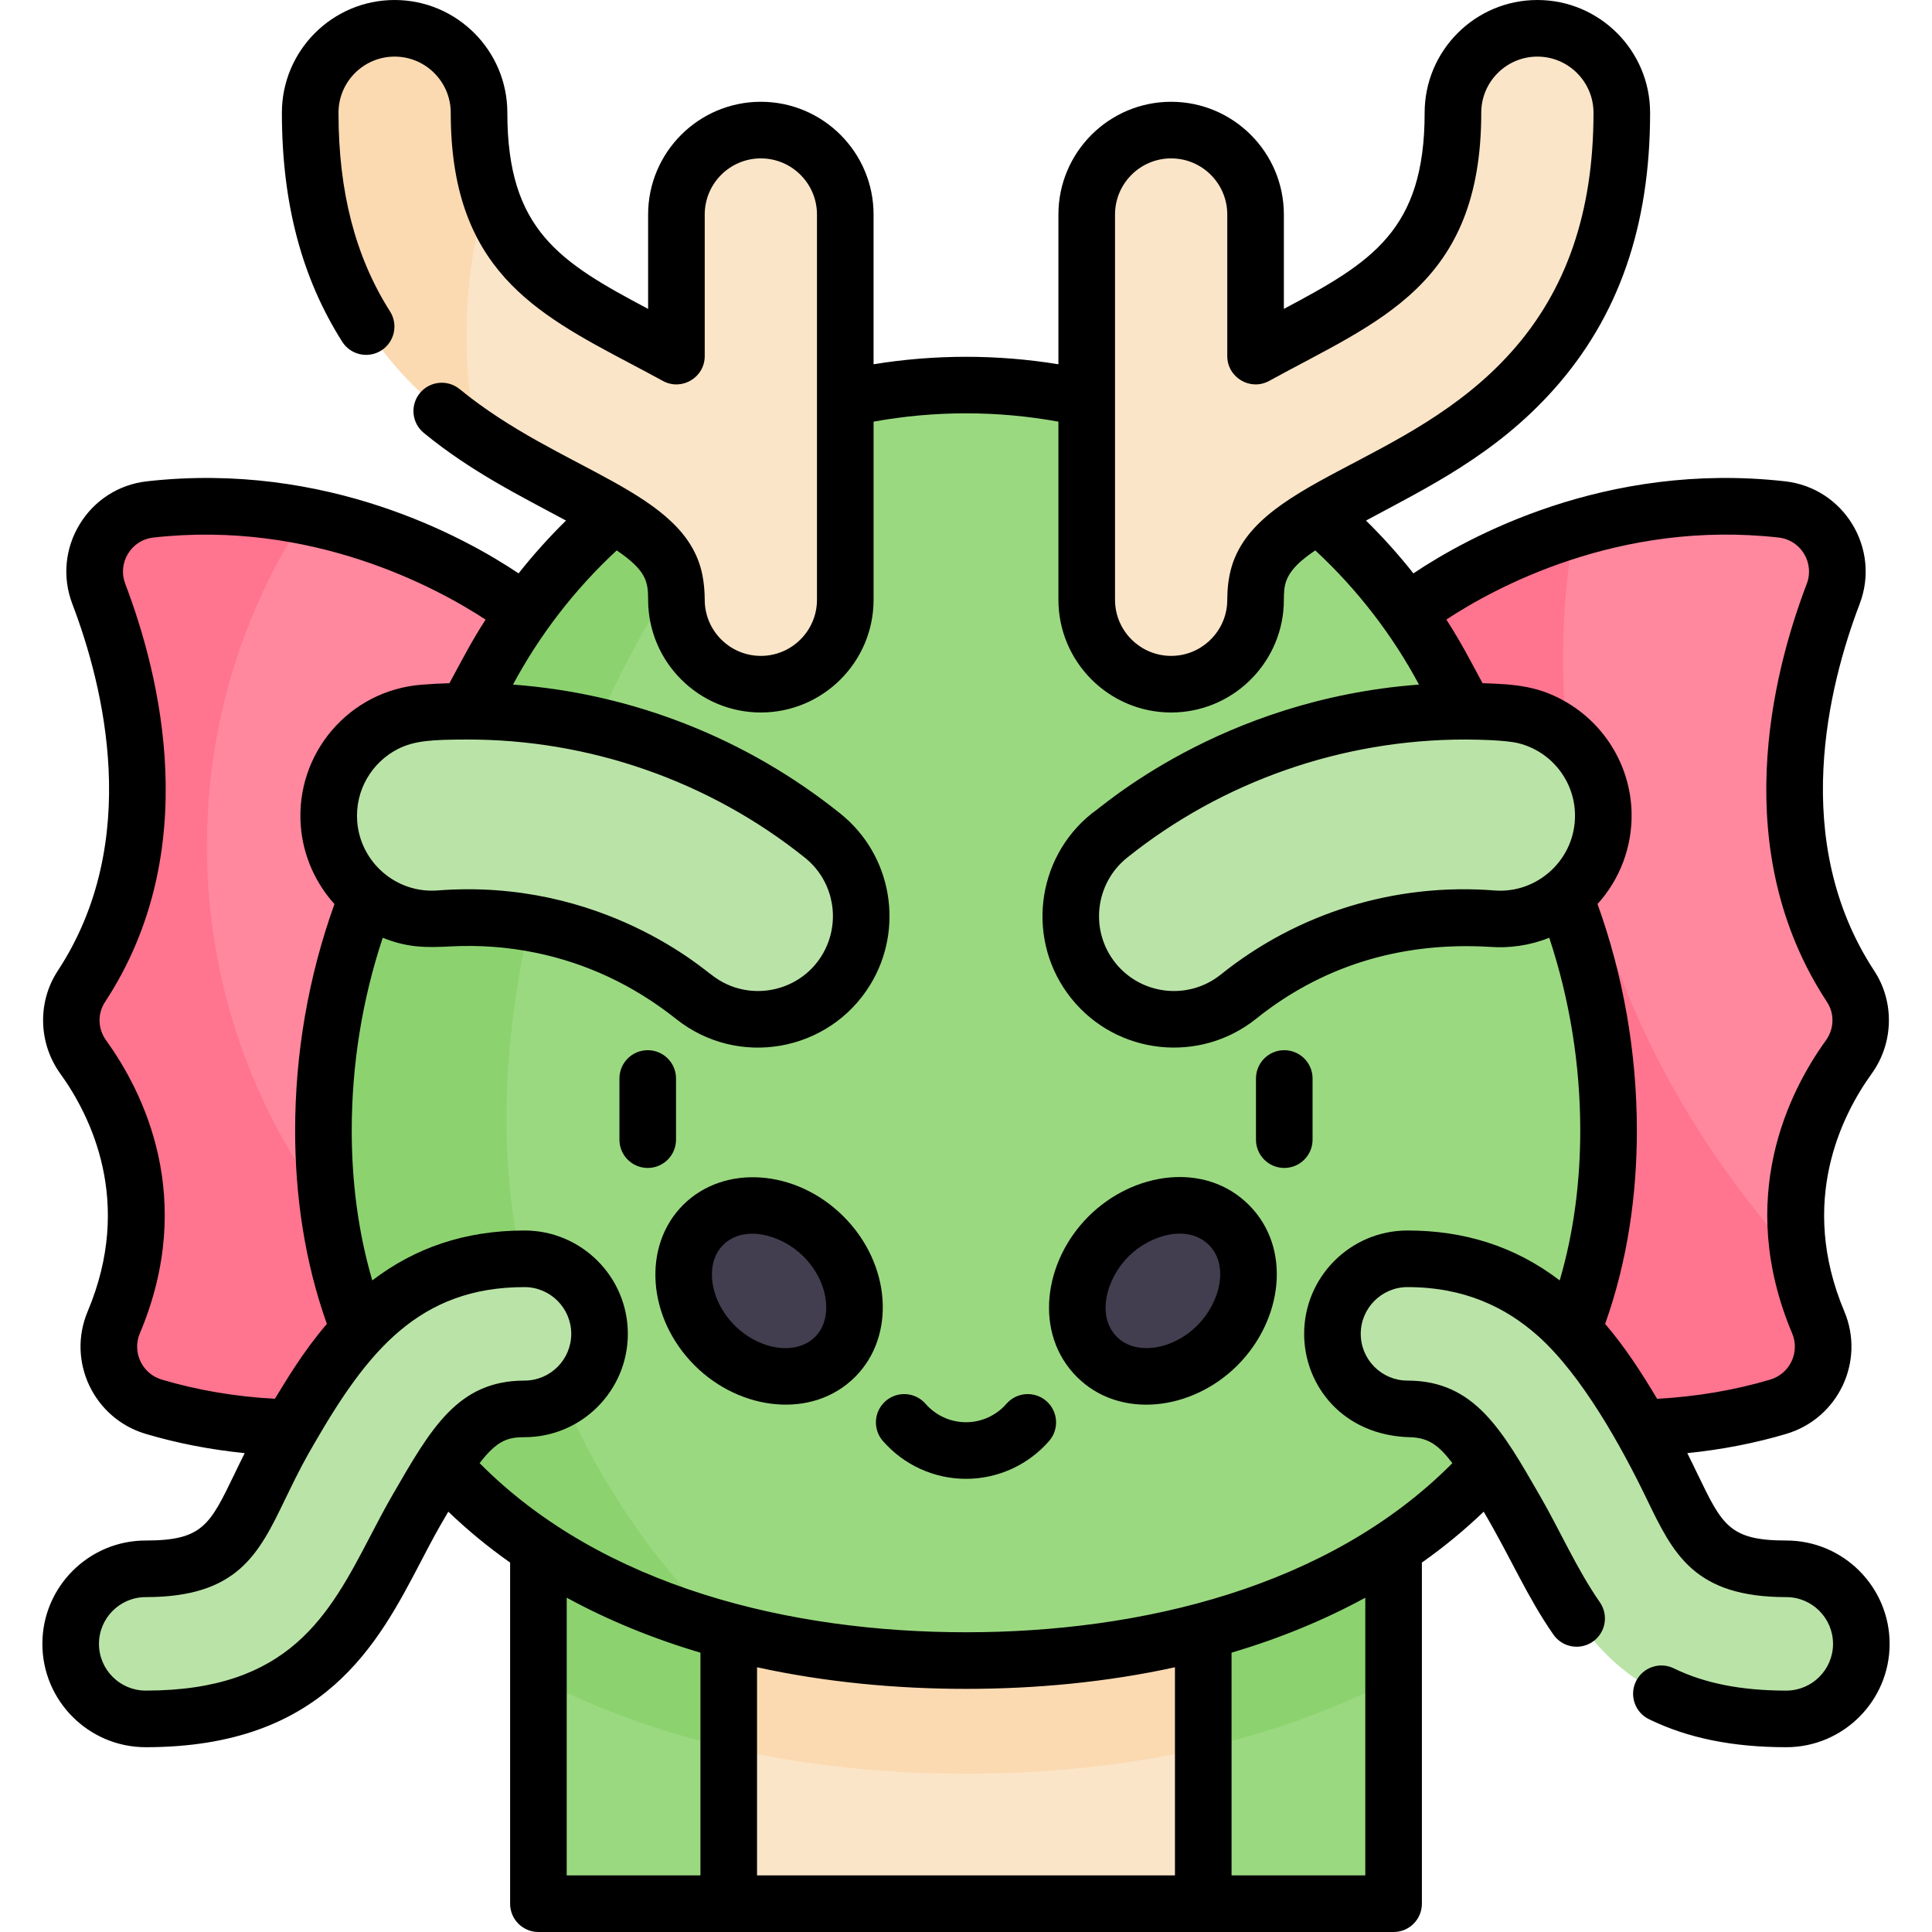 <svg id="Capa_1" enable-background="new 0 0 512 512" height="40" viewBox="0 0 512 512" width="40" xmlns="http://www.w3.org/2000/svg"><g><g><path d="m142.685 410.129v94.371h50.439l62.876-47.186 62.876 47.186h50.439v-94.371z" fill="#9bd981"/><path d="m369.315 444.923v-34.794h-226.63v34.794c27.618 14.389 60.46 22.782 96.902 24.709l16.413-12.318 16.413 12.317c36.441-1.926 69.283-10.319 96.902-24.708z" fill="#8cd370"/><path d="m193.124 410.129h125.752v94.371h-125.752z" fill="#fbe5c8"/><path d="m138.999 162.338s-41.265-33.859-99.241-27.33c-10.729 1.208-17.431 12.286-13.58 22.373 9.116 23.877 19.569 67.214-4.613 104.033-3.761 5.726-3.521 13.153.487 18.709 9.204 12.759 21.678 38.09 8.096 70.322-3.841 9.116 1.109 19.537 10.592 22.355 14.832 4.408 37.944 8.245 67.03 3.297z" fill="#ff889e"/><path d="m373.001 162.338s41.265-33.859 99.241-27.33c10.729 1.208 17.431 12.286 13.58 22.373-9.116 23.877-19.569 67.214 4.613 104.033 3.761 5.726 3.521 13.153-.487 18.709-9.204 12.759-21.678 38.09-8.096 70.322 3.841 9.116-1.109 19.537-10.592 22.355-14.832 4.408-37.944 8.245-67.03 3.297z" fill="#ff889e"/><path d="m193.124 463.239c19.547 4.516 40.617 6.828 62.876 6.828s43.329-2.312 62.876-6.828v-53.11h-125.752z" fill="#fbdab2"/><path d="m477.076 334.752c-39.642-43.725-62.845-96.76-62.845-160.635 0-11.568 1.023-22.897 2.979-33.903-27.331 8.276-44.209 22.124-44.209 22.124l31.228 213.758c29.086 4.949 52.198 1.112 67.03-3.297 9.483-2.818 14.433-13.239 10.592-22.355-2.291-5.438-3.826-10.674-4.775-15.692z" fill="#ff748f"/><path d="m400.72 209.848c-6.384-10.269-12.162-20.894-17.843-31.568-24.145-45.365-71.901-76.253-126.878-76.253s-102.732 30.887-126.878 76.253c-5.681 10.673-11.459 21.299-17.843 31.568-16.203 26.062-25.564 56.82-25.564 89.767 0 94.045 76.239 140.453 170.284 140.453s170.284-46.407 170.284-140.453c.002-32.947-9.359-63.705-25.562-89.767z" fill="#9bd981"/><path d="m54.825 224.158c0-32.269 9.576-62.296 26.029-87.413-12.308-2.415-26.144-3.421-41.096-1.737-10.729 1.208-17.431 12.286-13.58 22.373 9.116 23.877 19.569 67.213-4.613 104.033-3.761 5.726-3.521 13.153.487 18.709 9.204 12.759 21.678 38.09 8.096 70.322-3.841 9.116 1.109 19.537 10.592 22.355 14.832 4.408 37.944 8.245 67.03 3.297l4.298-29.42c-34.987-29.305-57.243-73.31-57.243-122.519z" fill="#ff748f"/><path d="m134.235 296.211c0-64.042 31.875-139.47 80.618-188.183-37.073 11.068-67.867 36.689-85.731 70.252-5.681 10.673-11.459 21.299-17.843 31.567-16.203 26.063-25.564 56.82-25.564 89.767 0 71.302 43.829 115.212 106.009 132.284-35.447-34.339-57.489-82.435-57.489-135.687z" fill="#8cd370"/><g><path d="m201.633 181.318c-12.357 0-22.374-10.017-22.374-22.374 0-12.373-5.899-17.141-29.342-29.532-14.396-7.608-30.712-16.233-44.034-31.136-15.933-17.827-23.679-40.201-23.679-68.402 0-12.357 10.017-22.374 22.374-22.374s22.374 10.017 22.374 22.374c0 36.787 18.404 46.515 43.876 59.977 2.8 1.48 5.623 2.972 8.432 4.517v-37.52c0-12.357 10.017-22.374 22.374-22.374s22.374 10.017 22.374 22.374v102.097c-.001 12.356-10.018 22.373-22.375 22.373z" fill="#fbe5c8"/></g><g><path d="m310.367 181.318c12.357 0 22.374-10.017 22.374-22.374 0-12.373 5.899-17.141 29.342-29.532 14.396-7.608 30.712-16.233 44.034-31.136 15.934-17.827 23.68-40.202 23.68-68.402 0-12.357-10.017-22.374-22.374-22.374s-22.374 10.017-22.374 22.374c0 36.787-18.404 46.515-43.876 59.977-2.8 1.48-5.623 2.972-8.432 4.517v-37.52c0-12.357-10.017-22.374-22.374-22.374s-22.374 10.017-22.374 22.374v102.097c0 12.356 10.017 22.373 22.374 22.373z" fill="#fbe5c8"/></g><g><path d="m183.797 264.125c-19.768-15.853-43.612-22.5-67.234-20.67-15.057 1.159-28.209-10.096-29.374-25.154-1.166-15.057 10.096-28.209 25.154-29.374 38.892-3.008 76.642 9.251 105.672 32.533 11.782 9.449 13.673 26.66 4.224 38.442-9.404 11.724-26.604 13.717-38.442 4.223z" fill="#bae4a7"/></g><g><path d="m38.617 455.527c-10.984 0-19.888-8.904-19.888-19.888s8.904-19.888 19.888-19.888c25.499 0 24.252-12.885 37.427-35.66 11.351-19.622 26.897-46.495 62.955-46.495 10.984 0 19.888 8.904 19.888 19.888s-8.904 19.888-19.888 19.888c-12.041 0-17.11 6.904-28.525 26.636-13.554 23.43-22.174 55.519-71.857 55.519z" fill="#bae4a7"/></g><ellipse cx="203.816" cy="342.114" fill="#423e4f" rx="20.41" ry="24.73" transform="matrix(.707 -.707 .707 .707 -182.215 244.323)"/><g><path d="m328.203 264.125c19.768-15.853 43.612-22.5 67.234-20.67 15.057 1.159 28.209-10.096 29.374-25.154 1.166-15.057-10.096-28.209-25.154-29.374-38.892-3.008-76.642 9.251-105.672 32.533-11.782 9.449-13.673 26.66-4.224 38.442 9.404 11.724 26.604 13.717 38.442 4.223z" fill="#bae4a7"/></g><g><path d="m473.383 455.527c10.984 0 19.888-8.904 19.888-19.888s-8.904-19.888-19.888-19.888c-25.499 0-24.252-12.885-37.427-35.66-11.351-19.622-26.897-46.495-62.955-46.495-10.984 0-19.888 8.904-19.888 19.888s8.904 19.888 19.888 19.888c12.041 0 17.11 6.904 28.525 26.636 13.554 23.43 22.174 55.519 71.857 55.519z" fill="#bae4a7"/></g><ellipse cx="308.184" cy="342.114" fill="#423e4f" rx="24.73" ry="20.41" transform="matrix(.707 -.707 .707 .707 -151.646 318.122)"/><path d="m123.613 88.957c0-13.485 2.032-26.495 5.799-38.745-1.6-5.728-2.461-12.4-2.461-20.338 0-12.357-10.017-22.374-22.374-22.374s-22.374 10.017-22.374 22.374c0 28.201 7.746 50.575 23.68 68.402 6.325 7.076 13.326 12.725 20.475 17.533-1.797-8.669-2.745-17.649-2.745-26.852z" fill="#fbdab2"/></g><g><path d="m223.551 322.379c-12.566-12.566-31.643-13.937-42.525-3.054-10.882 10.882-9.512 29.959 3.055 42.525 12.08 12.081 31.252 14.327 42.525 3.054 10.882-10.883 9.512-29.959-3.055-42.525zm-7.552 31.918c-4.949 4.949-14.709 3.55-21.312-3.054-6.604-6.604-8.003-16.363-3.055-21.312 5.429-5.428 15.39-2.867 21.312 3.055 6.605 6.604 8.004 16.363 3.055 21.311z"/><path d="m327.919 361.849c11.975-11.975 14.539-31.041 3.054-42.525-11.56-11.56-30.638-8.833-42.524 3.054-11.974 11.974-14.541 31.04-3.055 42.525 11.337 11.338 30.501 8.97 42.525-3.054zm-28.864-28.863c5.809-5.809 15.763-8.604 21.312-3.055 5.496 5.496 2.85 15.407-3.054 21.312-6.604 6.604-16.364 8.003-21.312 3.054-5.496-5.495-2.849-15.408 3.054-21.311z"/><path d="m179.155 302.02v-16.208c0-4.142-3.358-7.5-7.5-7.5s-7.5 3.358-7.5 7.5v16.208c0 4.142 3.358 7.5 7.5 7.5s7.5-3.358 7.5-7.5z"/><path d="m340.345 309.52c4.142 0 7.5-3.358 7.5-7.5v-16.208c0-4.142-3.358-7.5-7.5-7.5s-7.5 3.358-7.5 7.5v16.208c0 4.142 3.358 7.5 7.5 7.5z"/><path d="m233.974 381.875c5.556 6.375 13.584 10.031 22.026 10.031s16.47-3.656 22.026-10.031c2.721-3.123 2.396-7.86-.727-10.582s-7.861-2.397-10.582.726c-2.706 3.105-6.612 4.886-10.718 4.886s-8.012-1.781-10.718-4.886c-2.722-3.123-7.459-3.448-10.582-.726-3.121 2.722-3.447 7.459-.725 10.582z"/><path d="m38.617 408.251c-15.102 0-27.388 12.286-27.388 27.388s12.286 27.388 27.388 27.388c47.247 0 61.502-27.32 72.957-49.272 3.27-6.268 4.235-8.057 7.234-13.146 5.049 4.847 10.511 9.352 16.378 13.486v90.405c0 4.142 3.358 7.5 7.5 7.5h226.63c4.142 0 7.5-3.358 7.5-7.5v-90.405c5.866-4.134 11.329-8.638 16.377-13.486 7.276 12.345 11.387 22.378 18.475 32.574 2.365 3.401 7.037 4.241 10.439 1.877 3.401-2.365 4.241-7.038 1.877-10.439-6.143-8.837-10.603-19.101-15.966-28.369-9.858-17.041-17.156-30.381-35.017-30.381-6.831 0-12.388-5.557-12.388-12.388s5.557-12.388 12.388-12.388c15.052 0 26.046 5.338 34.625 12.979 11.601 10.398 22.013 29.157 28.786 43.192 7.005 14.517 12.538 25.984 36.972 25.984 6.831 0 12.388 5.557 12.388 12.388s-5.557 12.388-12.388 12.388c-11.922 0-21.671-1.93-29.806-5.9-3.724-1.818-8.213-.272-10.03 3.451-1.816 3.722-.271 8.213 3.451 10.03 10.23 4.992 22.132 7.419 36.385 7.419 15.102 0 27.388-12.286 27.388-27.388s-12.286-27.388-27.388-27.388c-15.017 0-16.975-4.058-23.462-17.503-.859-1.781-1.772-3.668-2.769-5.653 9.075-.921 17.868-2.617 26.245-5.107 13.767-4.092 20.934-19.243 15.367-32.457-12.255-29.083-.708-51.969 7.267-63.022 5.806-8.049 6.077-18.985.674-27.214-22.56-34.35-12.111-75.668-3.875-97.24 5.604-14.68-4.15-30.744-19.748-32.501-47.732-5.376-84.349 14.908-98.511 24.393-3.885-4.906-8.073-9.578-12.565-13.99 16.117-8.698 34.216-17.357 49.703-34.683 17.218-19.264 25.587-43.273 25.587-73.4-.001-16.472-13.403-29.873-29.875-29.873-16.473 0-29.874 13.401-29.874 29.874 0 31.127-13.97 39.611-37.308 51.985v-25.012c0-16.473-13.401-29.874-29.874-29.874s-29.874 13.401-29.874 29.874v39.688c-16.19-2.639-32.797-2.639-48.986 0v-39.688c0-16.473-13.401-29.874-29.874-29.874s-29.874 13.401-29.874 29.874v25.012c-23.327-12.368-37.308-20.847-37.308-51.986.002-16.472-13.4-29.873-29.872-29.873-16.473 0-29.874 13.401-29.874 29.874 0 23.887 5.23 43.739 15.99 60.692 2.22 3.497 6.854 4.532 10.352 2.313 3.497-2.219 4.533-6.854 2.313-10.351-9.188-14.477-13.655-31.7-13.655-52.654 0-8.202 6.672-14.874 14.874-14.874s14.874 6.672 14.874 14.874c0 41.306 22.184 53.031 47.871 66.608 2.736 1.446 5.564 2.942 8.324 4.459 4.991 2.742 11.113-.874 11.113-6.573v-37.521c0-8.202 6.672-14.874 14.874-14.874 8.201 0 14.874 6.672 14.874 14.874v102.097c0 8.202-6.672 14.874-14.874 14.874s-14.874-6.672-14.874-14.874c0-2.073-.199-4.473-.612-6.531-4.423-22.471-37.539-27.34-64.325-49.284-3.205-2.625-7.93-2.155-10.555 1.049-2.625 3.205-2.155 7.93 1.049 10.555 12.531 10.265 25.207 16.495 37.679 23.224-4.491 4.413-8.679 9.084-12.565 13.991-14.163-9.485-50.782-29.77-98.511-24.393-7.421.836-13.912 4.984-17.808 11.382-3.907 6.417-4.614 14.114-1.94 21.119 8.236 21.572 18.684 62.891-3.875 97.24-5.404 8.229-5.132 19.165.674 27.214 7.974 11.053 19.521 33.939 7.267 63.022-5.578 13.238 1.624 28.372 15.367 32.457 8.376 2.49 17.17 4.186 26.245 5.107-.996 1.984-1.909 3.872-2.769 5.652-6.49 13.445-8.448 17.503-23.464 17.503zm111.568 15.154c10.832 5.914 22.693 10.789 35.439 14.574v59.021h-35.439zm50.439 73.595v-55.16c18.081 3.97 37.013 5.728 55.376 5.728 18.486 0 37.392-1.779 55.376-5.728v55.16zm161.191 0h-35.439v-59.021c12.746-3.785 24.607-8.659 35.439-14.574zm34.201-261.022c-26.253-2.042-52.028 5.874-72.506 22.296-8.568 6.872-21.077 5.44-27.898-3.065-6.891-8.592-5.415-21.102 3.065-27.898 25.238-20.238 57.056-31.362 89.679-31.328 3.327.008 10.705.154 13.999.97 8.764 2.172 14.853 9.948 15.034 18.797.245 11.877-9.903 21.164-21.373 20.228zm-12.714-71.793c12.628-8.32 45.735-26.497 88.1-21.725 5.849.659 9.52 6.725 7.413 12.245-9.258 24.25-20.874 70.895 5.351 110.825 2.044 3.112 1.926 7.117-.301 10.203-9.815 13.606-24.027 41.783-8.925 77.623 2.112 5.012-.614 10.707-5.817 12.254-9.445 2.807-19.507 4.514-29.968 5.087-4.18-7.002-8.479-13.656-13.78-19.849 5.883-16.527 8.409-33.967 8.409-51.233 0-20.961-3.69-41.303-10.422-60.035 5.932-6.562 9.21-15.154 9.026-24.163-.24-11.748-6.47-22.694-16.613-28.933-7.616-4.685-14.097-5.157-22.881-5.432-.061-.112-2.949-5.437-3.396-6.296v.001c-1.919-3.607-4.302-7.637-6.196-10.572zm-72.935-122.212c8.202 0 14.874 6.672 14.874 14.874v37.52c0 5.694 6.118 9.32 11.113 6.572 28.835-15.853 56.194-25.197 56.194-71.065 0-8.202 6.672-14.874 14.874-14.874 8.201 0 14.874 6.672 14.874 14.874 0 26.273-7.122 47.014-21.771 63.404-27.439 30.696-69.642 33.582-74.672 59.135-.756 3.766-.519 6.376-.689 8.05-.763 7.491-7.108 13.355-14.797 13.355-8.151 0-14.874-6.623-14.874-14.874 0-4.194 0-98.692 0-102.097 0-8.201 6.672-14.874 14.874-14.874zm-146.929 103.886c7.802 5.318 8.321 8.226 8.321 13.085 0 16.473 13.401 29.874 29.874 29.874 16.472 0 29.874-13.401 29.874-29.874v-47.2c16.161-2.943 32.823-2.944 48.986 0v47.201c0 16.422 13.362 29.874 29.874 29.874 15.958 0 29.033-12.577 29.835-28.339.097-1.903-.071-3.693.386-5.589.926-3.873 4.605-6.734 7.974-9.031 11.266 10.439 20.516 22.551 27.484 35.563-52.845 3.944-84.468 32.848-86.752 34.187-14.882 11.932-17.471 33.911-5.382 48.985.009.012.019.022.028.033 12.072 15.017 34.039 17.306 48.956 5.349 16.703-13.396 37.454-20.529 62.014-19.041 5.068.386 10.583-.371 15.659-2.422 5.445 16.443 8.215 33.69 8.215 51.101 0 13.191-1.621 26.698-5.448 39.711-12.084-9.246-25.655-13.23-40.336-13.23-15.102 0-27.388 12.286-27.388 27.388 0 13.682 10.248 26.96 28.086 27.397 5.114.131 7.774 2.404 11.195 6.871-32.627 32.911-82.545 44.815-128.894 44.815-46.341 0-96.257-11.894-128.894-44.815 4.662-6.09 7.571-6.88 11.893-6.88 15.117 0 27.388-12.302 27.388-27.388 0-15.102-12.286-27.388-27.388-27.388-15.735 0-29.048 4.588-40.336 13.23-3.801-12.968-5.447-26.41-5.447-39.711 0-17.313 2.722-34.52 8.215-51.101 6.816 2.759 11.832 2.608 18.089 2.292 7.621-.388 15.173.176 22.494 1.692 13.305 2.755 25.756 8.488 37.133 17.512 16.38 13.1 40.582 8.812 51.503-9.08 8.992-14.726 5.866-34.245-7.943-45.32-.018-.014-.036-.027-.053-.041-24.729-19.82-54.832-31.767-86.699-34.146 7.024-13.108 16.302-25.201 27.484-35.564zm-39.795 50.124c32.288-.094 64.175 10.881 89.678 31.328 7.032 5.639 9.191 15.12 5.913 23.06-5.081 12.308-20.518 16.107-30.745 7.904-1.317-.693-28.797-25.677-72.501-22.297-.001 0-.002 0-.004 0-10.987.845-20.481-7.453-21.318-18.255-.641-8.254 3.874-15.721 10.795-19.235 4.402-2.236 9.147-2.484 18.182-2.505zm-86.583 157.373c15.102-35.84.891-64.016-8.925-77.623-2.227-3.086-2.345-7.091-.301-10.203 26.225-39.931 14.609-86.575 5.351-110.825-1.007-2.639-.738-5.542.738-7.967 1.465-2.406 3.897-3.965 6.674-4.278 42.178-4.749 75.415 13.435 88.09 21.742-3.539 5.435-6.257 10.708-9.582 16.851-2.443.077-4.891.208-7.342.397-19.319 1.494-33.527 18.345-32.053 37.431.614 7.951 3.953 15.208 8.927 20.699-6.987 19.443-10.422 39.773-10.422 60.035 0 17.389 2.556 34.787 8.409 51.233-6.592 7.701-10.952 15.304-13.78 19.849-10.46-.573-20.522-2.28-29.968-5.087-5.213-1.55-7.924-7.252-5.816-12.254zm38.529 43.91c3.957-8.201 5.261-10.514 7.941-15.136 13.901-23.968 27.541-41.034 55.469-41.034 6.831 0 12.388 5.557 12.388 12.388s-5.557 12.388-12.388 12.388c-17.749 0-24.857 12.818-35.018 30.381-1.986 3.434-3.877 7.058-5.707 10.563-11.058 21.193-21.503 41.211-59.658 41.211-6.831 0-12.388-5.557-12.388-12.388s5.557-12.388 12.388-12.388c24.434 0 29.967-11.467 36.973-25.985z"/></g></g></svg>